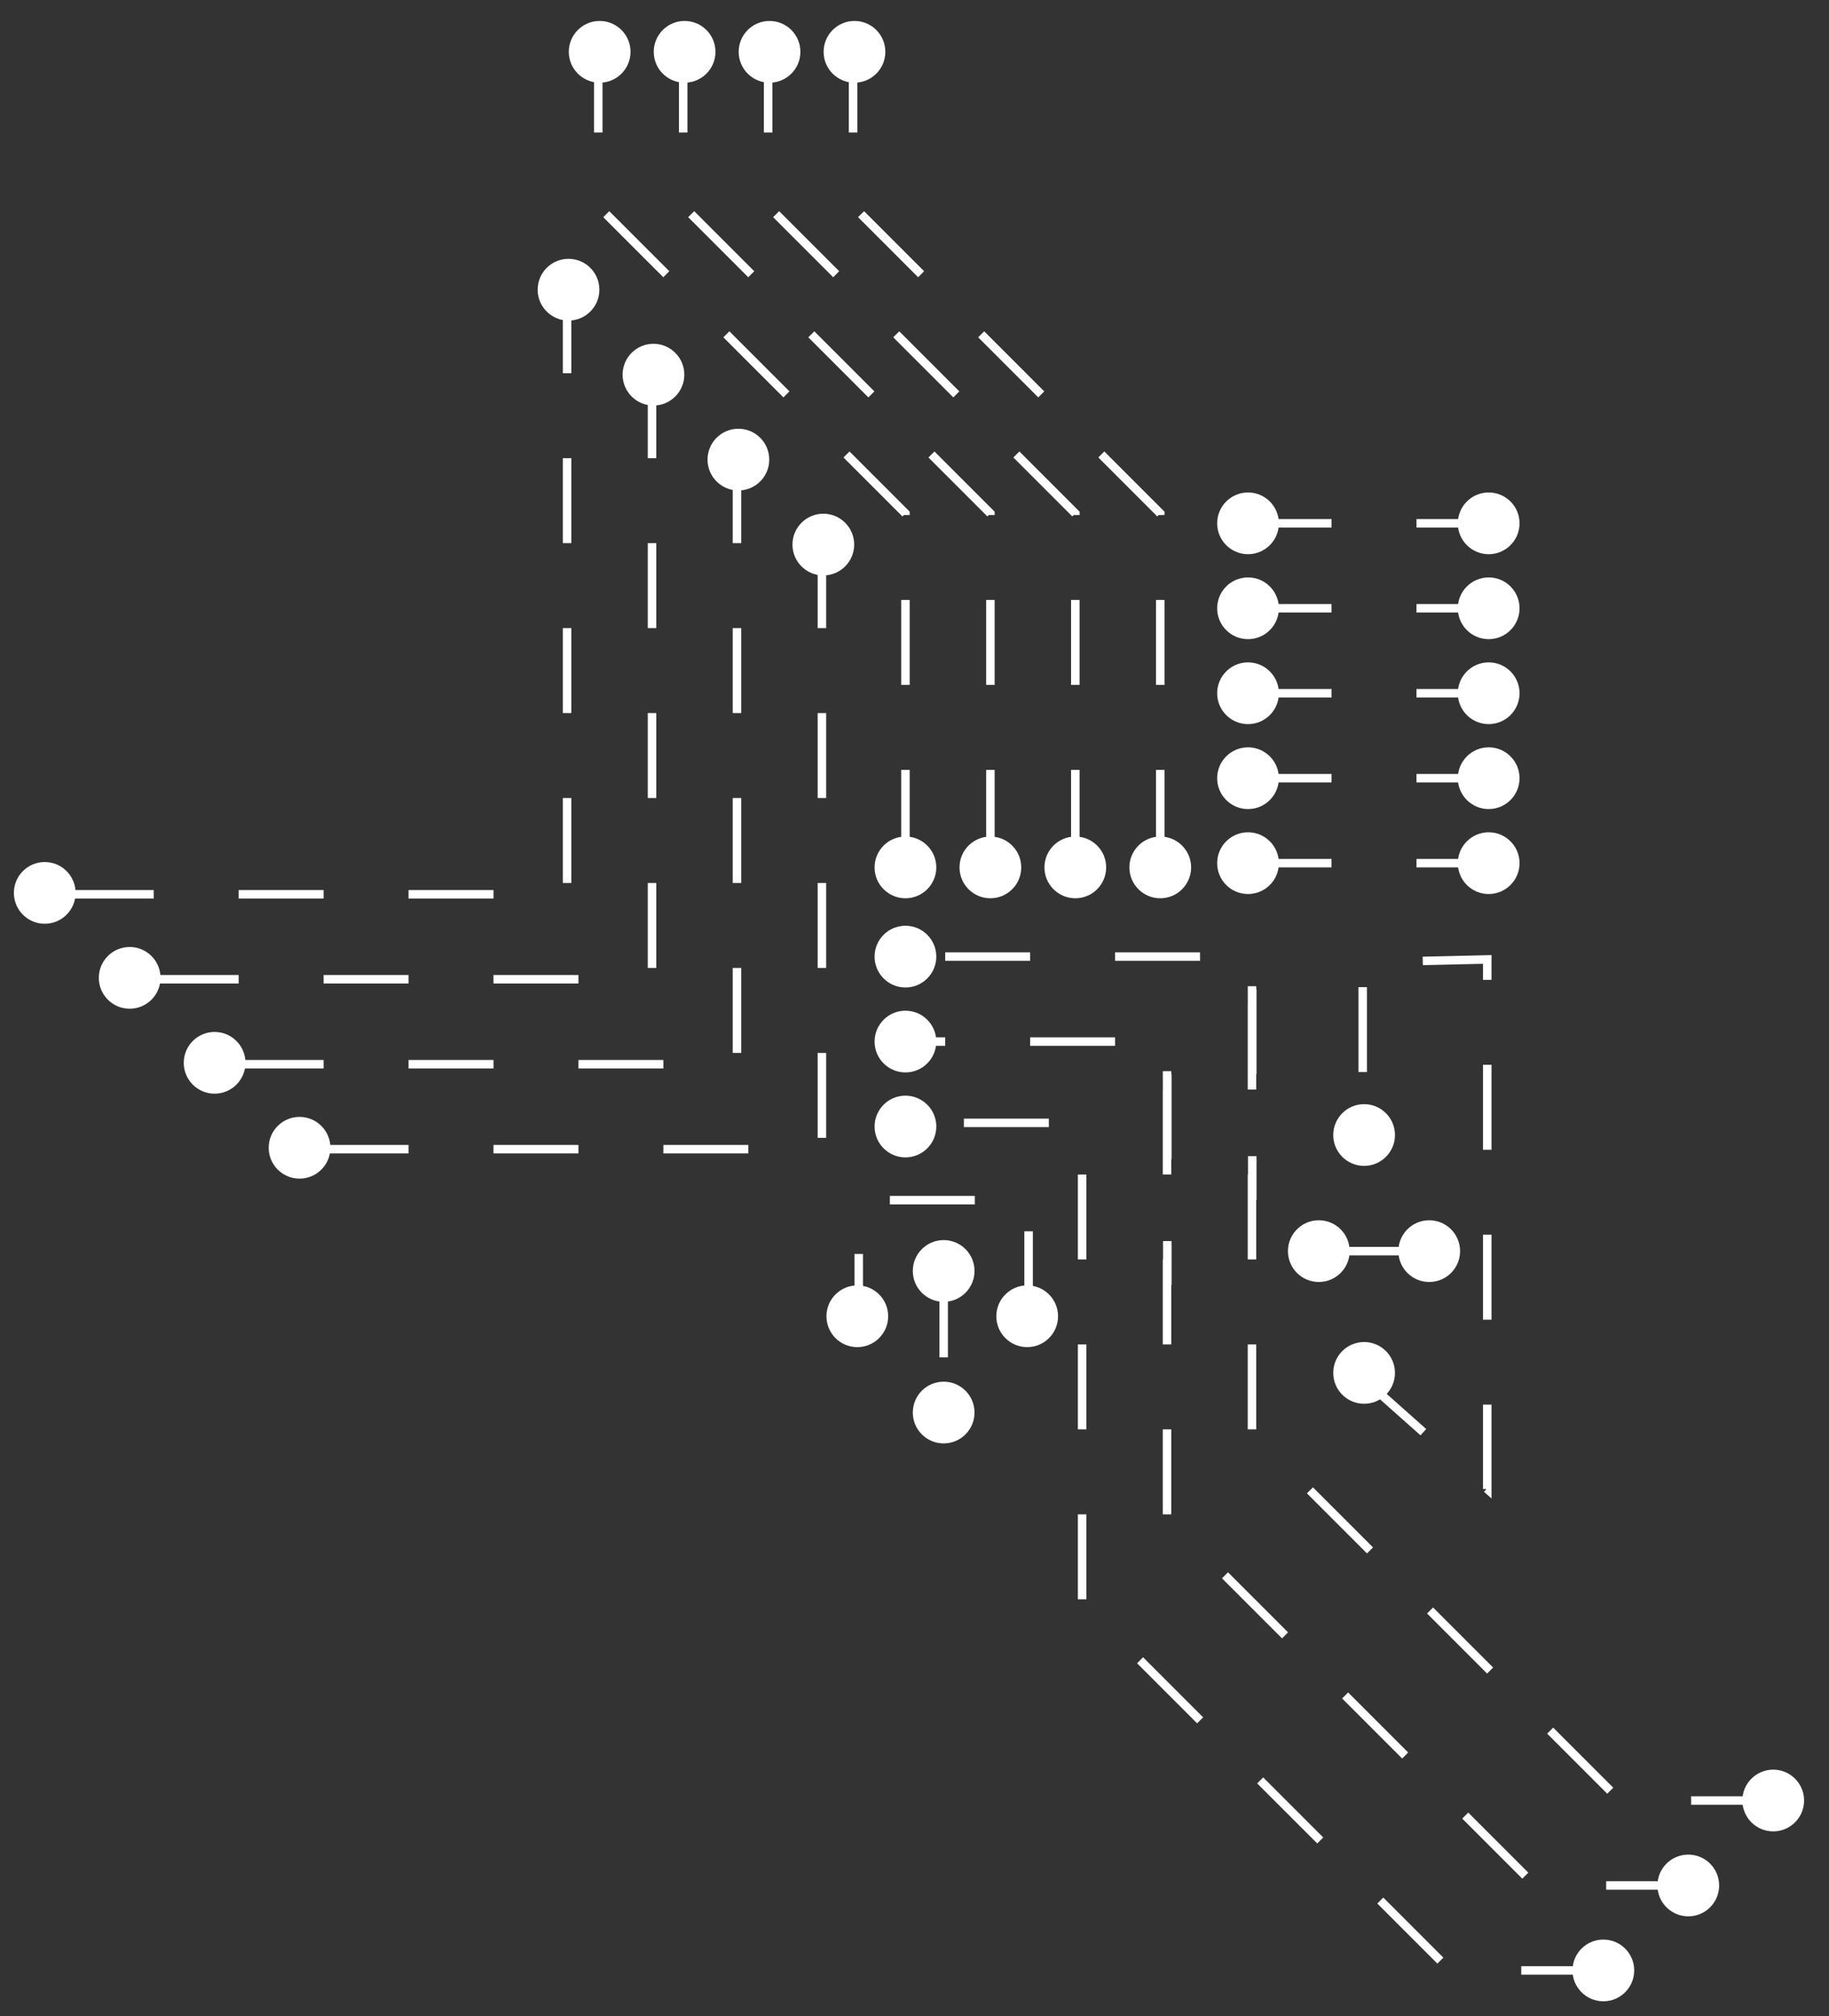 <?xml version="1.0" encoding="utf-8"?>
<!-- Generator: Adobe Illustrator 22.1.0, SVG Export Plug-In . SVG Version: 6.00 Build 0)  -->
<svg version="1.1" id="Layer_1" xmlns="http://www.w3.org/2000/svg" xmlns:xlink="http://www.w3.org/1999/xlink" x="0px" y="0px"
	 viewBox="0 0 646 712" style="enable-background:new 0 0 646 712;" xml:space="preserve">
<rect x="0" y="0" width="646" height="712" fill="#333333" stroke="none"/>
<style type="text/css">
	.st0{
    fill:none;stroke:#FFFFFF;stroke-width:3;stroke-miterlimit:10;
    stroke-dasharray: 30;
    animation: dash 150s linear infinite;
  }
	.st1{fill:#FFFFFF;stroke:#FFFFFF;stroke-width:3;stroke-miterlimit:10;}


  @keyframes dash {
    to {
      stroke-dashoffset: 10000;
    }
  }

</style>
<g>
	<polyline class="st0" points="211.3,16.8 211.3,72.8 319.8,181.3 319.8,307.8 	"/>
	<polyline class="st0" points="241.3,16.8 241.3,72.8 349.8,181.3 349.8,307.8 	"/>
	<polyline class="st0" points="271.3,16.8 271.3,72.8 379.8,181.3 379.8,307.8 	"/>
	<polyline class="st0" points="301.3,16.8 301.3,72.8 409.8,181.3 409.8,307.8 	"/>
	<polyline class="st0" points="290.3,191.8 290.3,405.8 107.3,405.8 	"/>
	<polyline class="st0" points="260.3,161.8 260.3,375.8 77.3,375.8 	"/>
	<polyline class="st0" points="230.3,131.8 230.3,345.8 47.3,345.8 	"/>
	<polyline class="st0" points="200.3,101.8 200.3,315.8 17.3,315.8 	"/>
	<polyline class="st0" points="567.3,695.8 512.2,695.8 382.2,565.8 382.2,396.5 318.3,396.5 	"/>
	<polyline class="st0" points="597.3,665.8 542.2,665.8 412.2,535.8 412.2,366.5 412.3,453.8 412.3,367.8 319.3,367.8 	"/>
	<polyline class="st0" points="627.3,635.8 572.2,635.8 442.2,505.8 442.2,336.5 442.3,423.8 442.3,337.8 319.8,337.8 	"/>
	<line class="st0" x1="440.3" y1="304.8" x2="527.3" y2="304.8"/>
	<line class="st0" x1="440.3" y1="274.8" x2="527.3" y2="274.8"/>
	<line class="st0" x1="440.3" y1="244.8" x2="527.3" y2="244.8"/>
	<line class="st0" x1="440.3" y1="214.8" x2="527.3" y2="214.8"/>
	<line class="st0" x1="440.3" y1="184.8" x2="527.3" y2="184.8"/>
	<polyline class="st0" points="363.3,464.8 363.3,423.8 303.3,423.8 303.3,461.3 	"/>
	<line class="st0" x1="333.3" y1="449.3" x2="333.3" y2="501.3"/>
	<path class="st0" d="M546.3,437.8"/>
	<polyline class="st0" points="480.3,485.8 525.3,525.8 525.3,338.8 481.3,339.8 481.3,400.3 	"/>
	<line class="st0" x1="466.8" y1="441.8" x2="501.8" y2="441.8"/>
	<circle class="st1" cx="211.8" cy="18.3" r="9.4"/>
	<circle class="st1" cx="241.8" cy="18.3" r="9.4"/>
	<circle class="st1" cx="271.8" cy="18.3" r="9.4"/>
	<circle class="st1" cx="301.8" cy="18.3" r="9.4"/>
	<circle class="st1" cx="200.8" cy="102.3" r="9.4"/>
	<circle class="st1" cx="230.8" cy="132.3" r="9.4"/>
	<circle class="st1" cx="260.8" cy="162.3" r="9.4"/>
	<circle class="st1" cx="290.8" cy="192.3" r="9.4"/>
	<circle class="st1" cx="15.8" cy="315.3" r="9.4"/>
	<circle class="st1" cx="45.8" cy="345.3" r="9.4"/>
	<circle class="st1" cx="75.8" cy="375.3" r="9.4"/>
	<circle class="st1" cx="105.8" cy="405.3" r="9.4"/>
	<circle class="st1" cx="319.8" cy="306.3" r="9.4"/>
	<circle class="st1" cx="349.8" cy="306.3" r="9.4"/>
	<circle class="st1" cx="379.8" cy="306.3" r="9.4"/>
	<circle class="st1" cx="409.8" cy="306.3" r="9.4"/>
	<circle class="st1" cx="440.8" cy="184.8" r="9.4"/>
	<circle class="st1" cx="440.8" cy="214.8" r="9.4"/>
	<circle class="st1" cx="440.8" cy="244.8" r="9.4"/>
	<circle class="st1" cx="440.8" cy="274.8" r="9.4"/>
	<circle class="st1" cx="440.8" cy="304.8" r="9.4"/>
	<circle class="st1" cx="525.8" cy="184.8" r="9.4"/>
	<circle class="st1" cx="525.8" cy="214.8" r="9.4"/>
	<circle class="st1" cx="525.8" cy="244.8" r="9.4"/>
	<circle class="st1" cx="525.8" cy="274.8" r="9.4"/>
	<circle class="st1" cx="525.8" cy="304.8" r="9.4"/>
	<circle class="st1" cx="319.8" cy="337.8" r="9.4"/>
	<circle class="st1" cx="319.8" cy="367.8" r="9.4"/>
	<circle class="st1" cx="319.8" cy="397.8" r="9.4"/>
	<circle class="st1" cx="481.8" cy="400.8" r="9.4"/>
	<circle class="st1" cx="481.8" cy="484.8" r="9.4"/>
	<circle class="st1" cx="465.8" cy="441.8" r="9.4"/>
	<circle class="st1" cx="504.8" cy="441.8" r="9.4"/>
	<circle class="st1" cx="362.8" cy="464.8" r="9.4"/>
	<circle class="st1" cx="302.8" cy="464.8" r="9.4"/>
	<circle class="st1" cx="333.3" cy="448.8" r="9.4"/>
	<circle class="st1" cx="333.3" cy="498.8" r="9.4"/>
	<circle class="st1" cx="626.3" cy="635.8" r="9.4"/>
	<circle class="st1" cx="596.3" cy="665.8" r="9.4"/>
	<circle class="st1" cx="566.3" cy="695.8" r="9.4"/>
</g>
</svg>
